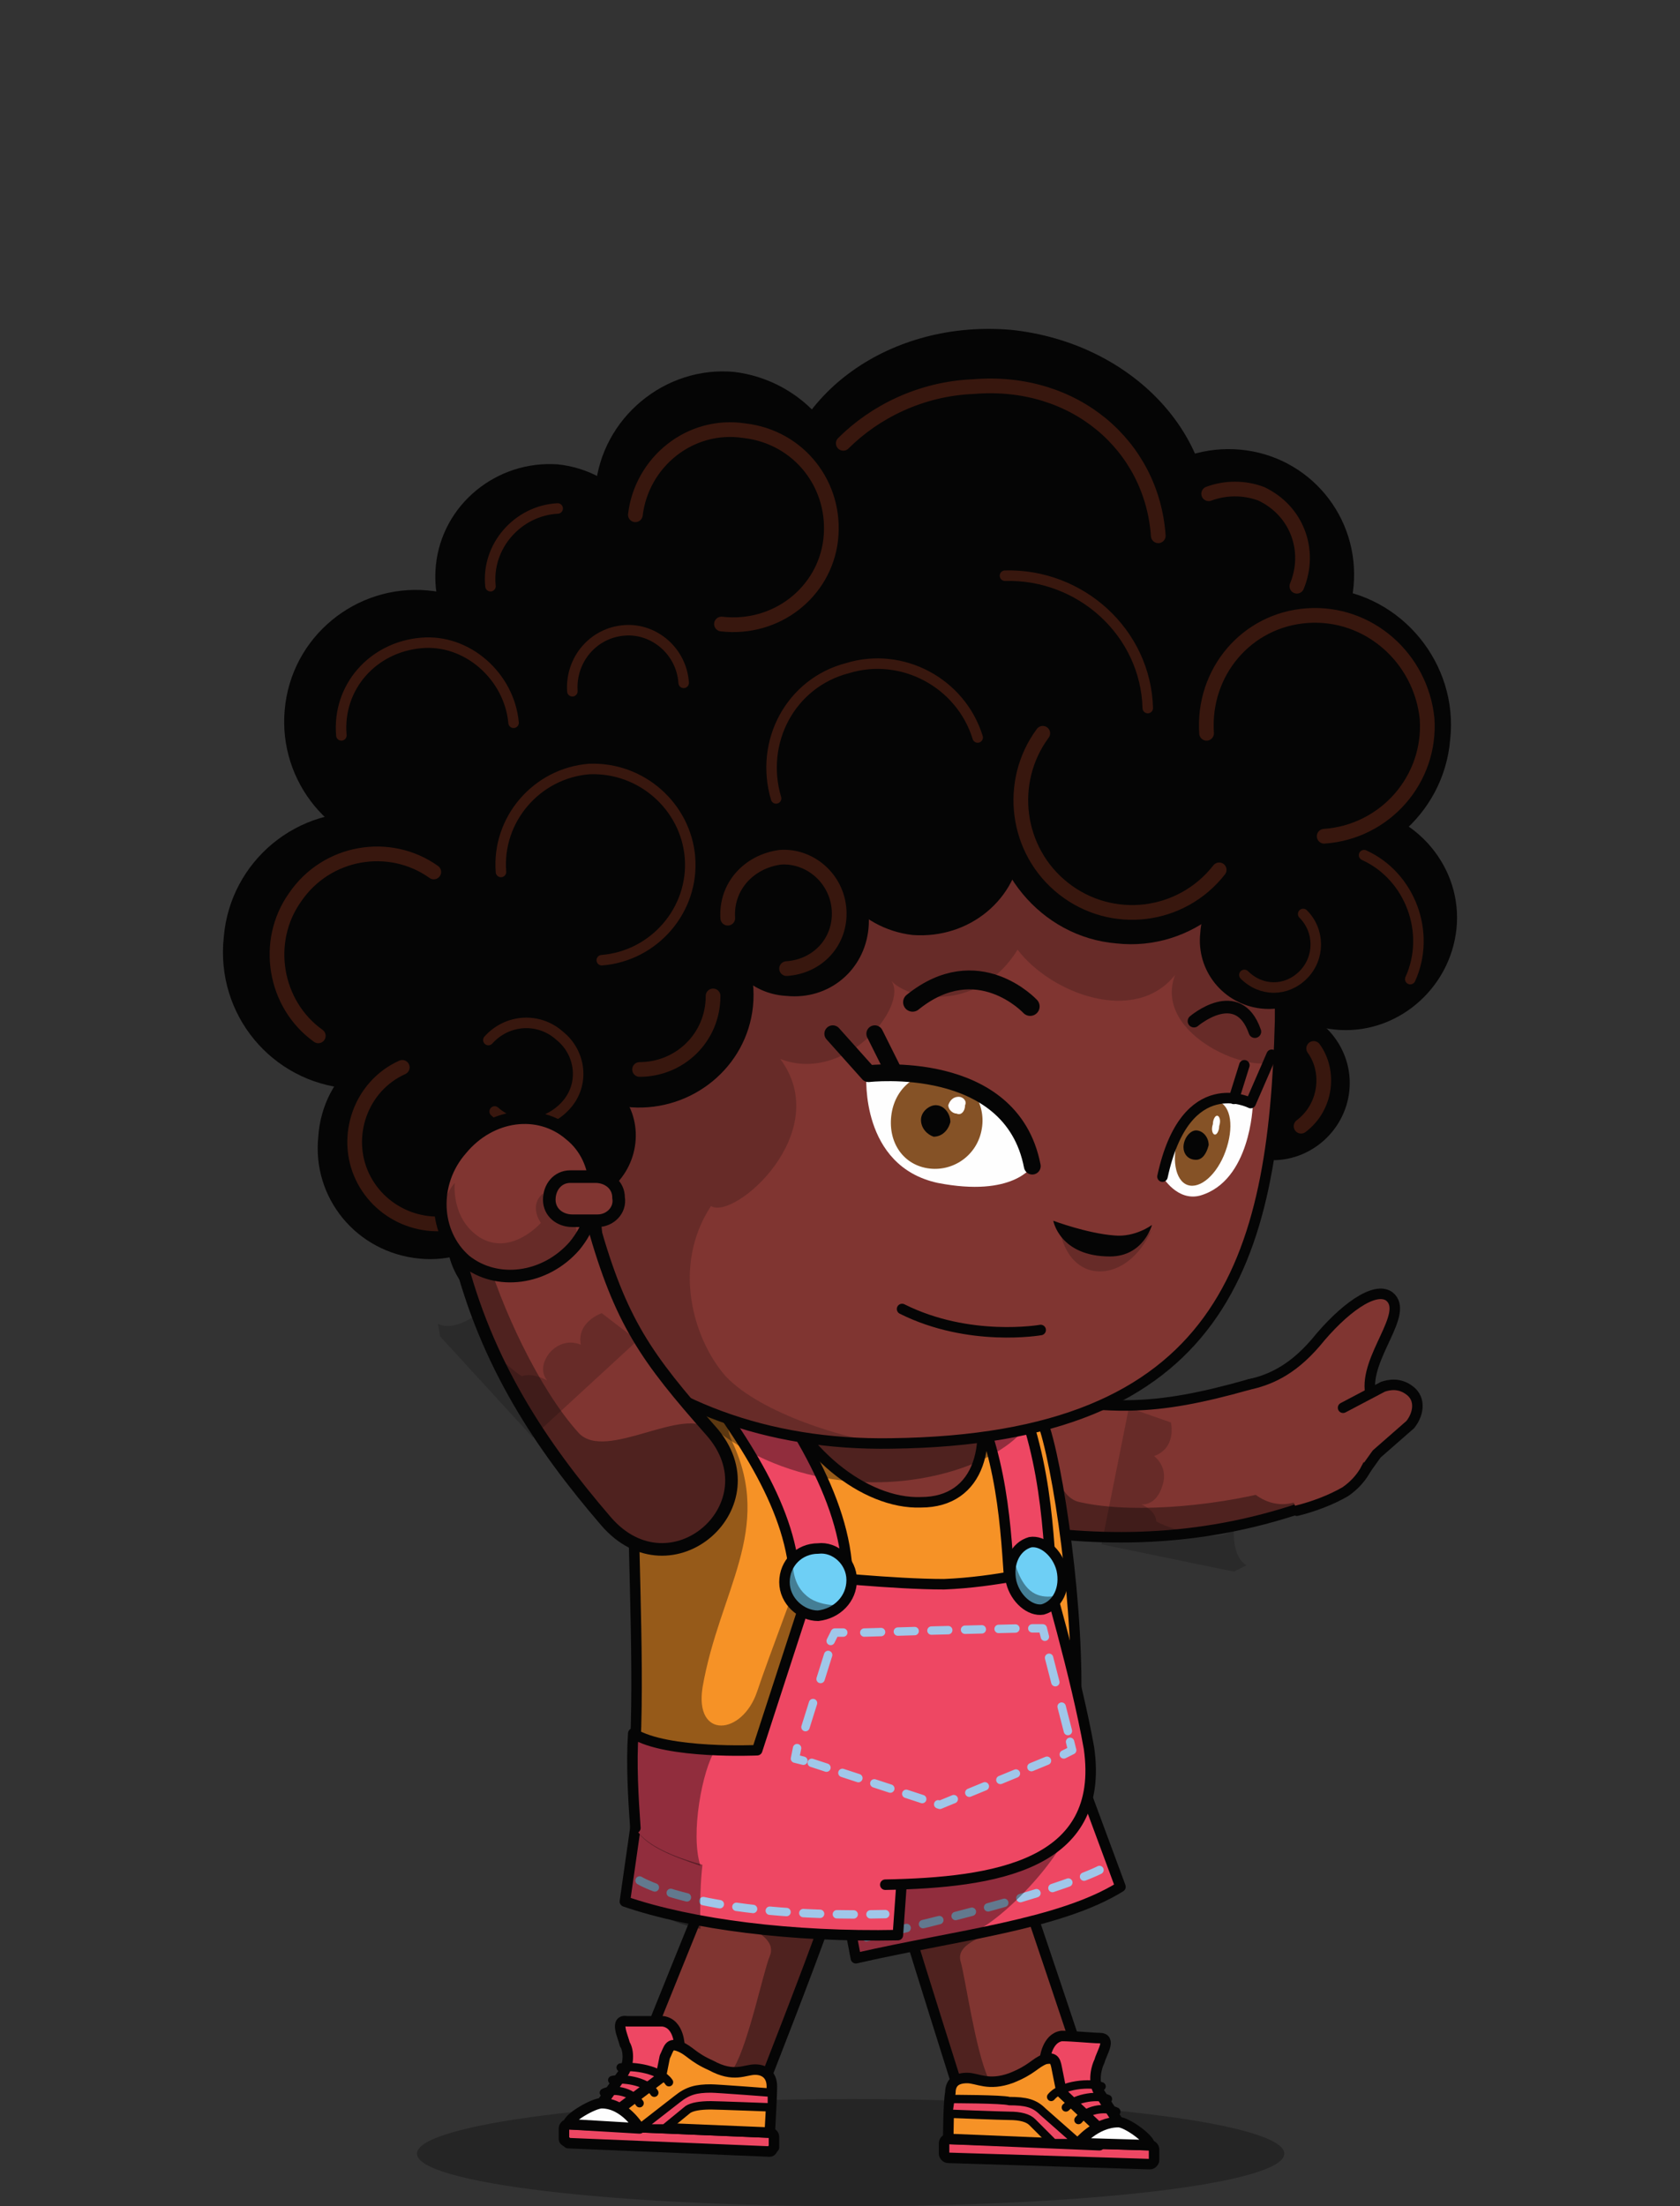 <svg xmlns="http://www.w3.org/2000/svg" width="80" height="105" fill="none" viewBox="0 0 80 105">
  <rect x="0" y="0" width="80" height="105" fill="#333333" stroke="none"/>
  <g class="1-24-ilus">
    <g class="&lt;Group&gt;">
      <path fill="#050505" d="M61.156 102.5c0-1.4-9.2-2.6-20.6-2.6-11.4 0-20.7 1.2-20.7 2.6 0 1.4 9.3 2.5 20.7 2.5 11.4 0 20.6-1.1 20.6-2.5Z" class="&lt;Path&gt;" opacity=".3"/>
      <g class="&lt;Group&gt;">
        <path fill="#050505" d="M41.856 63.1s-3.1-1-4.6-4.2c-.3-1-1.6-1.5-2.6-.5-1.5 1.3-1.2 5.3 1.8 6.7 3.1 1.4 6.5-1.5 5.4-2Z" class="&lt;Path&gt;"/>
        <path fill="#050505" d="M35.056 65.7s-2.4-1.6-2.4-3.8c0 0-1.1 3.3 2.4 3.8Z" class="&lt;Path&gt;" opacity=".2" style="mix-blend-mode:multiply"/>
      </g>
      <g class="&lt;Group&gt;">
        <g class="&lt;Group&gt;">
          <path fill="#803531" stroke="#050505" stroke-linecap="round" stroke-linejoin="round" stroke-width=".5" d="M61.556 71.9c-5 1.6-9.7 1.5-14.2.7-4.6-.7-3.6-7.1 1-6.3 4.5.8 6.5.9 11.1-.4 1-.3 2.9.2 3.5 2.4.6 2.1-.5 3.3-1.4 3.6Z" class="&lt;Path&gt;"/>
          <path fill="#050505" d="M61.556 71.9c-5 1.6-9.7 1.5-14.2.7-4.6-.7-3.6-7.1 1-6.3 1.7.3 1.3 4.9 3.1 5.2 2.7.6 7 .1 9.7-.7 1-.3 1.9-1.2 1.8-2.5.6 2.1-.5 3.3-1.4 3.6Z" class="&lt;Path&gt;" opacity=".4"/>
          <path fill="#050505" d="M55.756 67.7s.3 1.2-.8 1.6c0 0 .7.5.4 1.4-.3 1-1 .9-1 .9s.7.3.7.8c0 0 .4.3 1.8.6s1.9-.2 1.9-.2-.1 1.3.6 1.7l-.6.3-6.3-1.3 1.3-6.5 2 .7Z" class="&lt;Path&gt;" opacity=".2" style="mix-blend-mode:multiply"/>
        </g>
        <g class="&lt;Group&gt;">
          <g class="&lt;Path&gt;">
            <path fill="#803531" d="M59.456 65.9c.9-.2 2-.6 3.2-2 1.3-1.6 2.8-2.7 3.5-2.2 1 .8-1.2 2.9-.9 4.6.4 1.7.4 3.6-1.2 4.7-.7.4-1.5.7-2.3.9"/>
            <path stroke="#050505" stroke-linecap="round" stroke-linejoin="round" stroke-width=".5" d="M59.456 65.9c.9-.2 2-.6 3.2-2 1.3-1.6 2.8-2.7 3.5-2.2 1 .8-1.2 2.9-.9 4.6.4 1.7.4 3.6-1.2 4.7-.7.4-1.5.7-2.3.9"/>
          </g>
          <path fill="#803531" d="M58.656 69.4c.4 1.5 1.7 2.5 3 2.1 1.2-.3 1.9-1.8 1.5-3.3-.4-1.5-1.7-2.5-3-2.2-1.2.4-1.9 1.9-1.5 3.4Z" class="&lt;Path&gt;"/>
          <g class="&lt;Path&gt;">
            <path fill="#803531" d="m65.056 69.9.5-.7 1.6-1.4c.4-.5.5-1.2 0-1.6-.5-.4-1-.3-1.3-.2l-1.9 1"/>
            <path stroke="#050505" stroke-linecap="round" stroke-linejoin="round" stroke-width=".5" d="m65.056 69.9.5-.7 1.6-1.4c.4-.5.5-1.2 0-1.6-.5-.4-1-.3-1.3-.2l-1.9 1"/>
          </g>
        </g>
        <g class="&lt;Group&gt;">
          <g class="&lt;Group&gt;">
            <path fill="#803531" stroke="#050505" stroke-linecap="round" stroke-linejoin="round" stroke-width=".5" d="M51.356 97.7s-2.1-6.3-2.7-8c-.6-2.2-2.4-2.7-3.9-2.2-1.4.4-2.3 1.6-1.6 4 .7 2.3 2.5 8 2.5 8 1.1 3.5 7.1 1.7 5.7-1.8Z" class="&lt;Path&gt;"/>
            <path fill="#050505" d="M47.056 98.9c.9 1.7 4.1 1.7 2.4 2.2-1.5.5-3.3.1-3.8-1.6 0 0-1.8-5.7-2.5-8-.7-2.4.2-3.6 1.6-4 1.5-.5 3.3 0 3.9 2.2.8 2.4-3.4 2.2-2.9 3.7.2.7.7 4.2 1.3 5.5Z" class="&lt;Path&gt;" opacity=".4"/>
          </g>
          <g class="&lt;Group&gt;">
            <path fill="#EE4763" stroke="#050505" stroke-linecap="round" stroke-linejoin="round" stroke-width=".5" d="M44.956 102.5c0 .1.1.2.2.2l9.6.3c.1 0 .2-.1.2-.2v-.5c0-.1-.1-.2-.2-.2l-9.6-.3c-.1 0-.2.1-.2.2v.5Zm4.8-4.5s.1-1 .8-1.1c.5 0 1.5.1 1.8.1.6 0 .1.7 0 1.1-.2.4-.3 1.1 0 1.5l.9 1.4-1.2.5-2.3-2V98Z" class="&lt;Path&gt;"/>
            <path fill="#F69226" stroke="#050505" stroke-linecap="round" stroke-linejoin="round" stroke-width=".5" d="M45.156 101.8s0-1.7.1-2.2c0-.5.3-.7.8-.7s1 .4 2.1 0c1-.4 1.1-.7 1.6-.9.5-.1.5.1.6.6l.2 1 1.8 1.7v.8l-7.2-.3Z" class="&lt;Path&gt;"/>
            <path fill="#FEFEFE" stroke="#050505" stroke-linecap="round" stroke-linejoin="round" stroke-width=".5" d="M54.756 102.1c0-.3-1.1-1.1-1.5-1.1-1.1 0-1.9 1-1.9 1l3.4.1Z" class="&lt;Path&gt;"/>
            <path stroke="#050505" stroke-linecap="round" stroke-linejoin="round" stroke-width=".4" d="M50.056 99.8c.5-.6 1.9-.7 2.4-.5m-1.7 1c.5-.5 1.6-.6 2-.4m-1.4 1c.5-.6 1.4-.6 1.8-.4" class="&lt;Path&gt;"/>
            <path fill="#EE4763" stroke="#050505" stroke-linecap="round" stroke-linejoin="round" stroke-width=".4" d="M48.056 100c.8 0 1.2.1 1.6.5l1.7 1.5h-1.2l-1-1c-.2-.2-.567-.3-1.1-.3-.3 0-2.9-.1-2.9-.1l.1-.7s2.5 0 2.8.1Z" class="&lt;Path&gt;"/>
          </g>
        </g>
        <g class="&lt;Group&gt;">
          <g class="&lt;Group&gt;">
            <path fill="#803531" stroke="#050505" stroke-linecap="round" stroke-linejoin="round" stroke-width=".5" d="M30.856 97s2.5-6.2 3.2-7.9c.8-2.1 2.6-2.5 4.1-1.9 1.4.6 2.1 1.9 1.2 4.1-.8 2.3-3 7.9-3 7.9-1.3 3.4-7.2 1.1-5.5-2.2Z" class="&lt;Path&gt;"/>
            <path fill="#050505" d="M34.956 98.4c-1 1.7-4.2 1.5-2.6 2.1 1.5.6 3.3.3 4-1.3 0 0 2.2-5.6 3-7.9.9-2.2.2-3.5-1.2-4.1-1.5-.6-3.3-.2-4.1 1.9-.9 2.4 3.2 2.5 2.6 4-.3.7-1 4.1-1.7 5.3Z" class="&lt;Path&gt;" opacity=".4"/>
          </g>
          <g class="&lt;Group&gt;">
            <path fill="#EE4763" stroke="#050505" stroke-linecap="round" stroke-linejoin="round" stroke-width=".5" d="M36.856 102.2c-.1.1-.1.2-.2.2l-9.6-.4c-.1-.1-.2-.1-.2-.2v-.5c0-.1.1-.2.2-.2l9.6.4c.1 0 .2.1.2.2v.5Zm-4.5-4.8s0-1.1-.8-1.2h-1.7c-.6-.1-.2.7-.1 1.1.2.3.2 1-.1 1.4l-1 1.4 1.2.5 2.3-1.7.2-1.5Z" class="&lt;Path&gt;"/>
            <path fill="#F69226" stroke="#050505" stroke-linecap="round" stroke-linejoin="round" stroke-width=".5" d="M36.656 101.5s.1-1.7.1-2.2c0-.5-.3-.8-.8-.8s-1 .4-2.1-.2c-.9-.4-1-.7-1.5-.9-.5-.2-.5.1-.7.5l-.2 1-2 1.5v.8l7.2.3Z" class="&lt;Path&gt;"/>
            <path fill="#FEFEFE" stroke="#050505" stroke-linecap="round" stroke-linejoin="round" stroke-width=".5" d="M27.056 101.1c0-.3 1.2-1 1.6-1 1.1 0 1.8 1.2 1.8 1.2l-3.4-.2Z" class="&lt;Path&gt;"/>
            <path stroke="#050505" stroke-linecap="round" stroke-linejoin="round" stroke-width=".4" d="M31.856 99.1c-.4-.6-1.7-.8-2.3-.7m1.6 1.2c-.4-.6-1.6-.7-2-.6m1.3 1.1c-.4-.6-1.3-.7-1.7-.5" class="&lt;Path&gt;"/>
            <path fill="#EE4763" stroke="#050505" stroke-linecap="round" stroke-linejoin="round" stroke-width=".4" d="M33.856 99.4c-.7 0-1.1.1-1.6.5l-1.8 1.4h1.2l1.1-.9c.2-.133.567-.2 1.1-.2.3 0 2.9.1 2.9.1v-.7s-2.6-.2-2.9-.2Z" class="&lt;Path&gt;"/>
          </g>
        </g>
        <g class="&lt;Group&gt;">
          <g class="&lt;Group&gt;">
            <path fill="#EE4763" stroke="#050505" stroke-linecap="round" stroke-linejoin="round" stroke-width=".5" d="m51.356 84.4 2 5.4c-2.9 1.8-7.8 2.3-12.6 3.4l-.8-4.2c-.9-2.5 1.3-4.9 4.1-6.1 2.9-1.1 6.4-1 7.3 1.5Z" class="&lt;Path&gt;"/>
            <path stroke="#A0C7E9" stroke-dasharray=".8 .8" stroke-linecap="round" stroke-linejoin="round" stroke-width=".4" d="M52.356 89s-2.5 1.3-11.1 3.2" class="&lt;Path&gt;"/>
            <path fill="#050505" d="M51.356 84.4c.9 2.7-3.6 7-4.9 7.5-1.7.6-3.9.9-5.8 1.4l-.7-4.3c-.9-2.5 1.3-4.9 4.1-6.1 2.9-1.1 6.4-1 7.3 1.5Z" class="&lt;Path&gt;" opacity=".4"/>
          </g>
          <g class="&lt;Group&gt;">
            <path fill="#EE4763" stroke="#050505" stroke-linecap="round" stroke-linejoin="round" stroke-width=".5" d="m30.256 87-.5 3.5c3.2 1.1 8 1.7 13 1.6l.2-2.8c.2-2.7-2.6-5-5.6-5.4-3.1-.4-6.8.5-7.1 3.1Z" class="&lt;Path&gt;"/>
            <path stroke="#A0C7E9" stroke-dasharray=".8 .8" stroke-linecap="round" stroke-linejoin="round" stroke-width=".4" d="M30.456 89.5s2.9 1.8 11.7 1.6" class="&lt;Path&gt;"/>
            <path fill="#050505" d="m30.256 87-.5 3.5c1 .3 2.4 1.1 3.6 1.3-.1-3.7.3-7.5 4-7.9-3.1-.4-6.8.5-7.1 3.1Z" class="&lt;Path&gt;" opacity=".4"/>
          </g>
          <g class="&lt;Group&gt;">
            <path fill="#F69226" stroke="#050505" stroke-linecap="round" stroke-linejoin="round" stroke-width=".5" d="M40.856 88.6c8.9-.2 9.8-3.5 10.3-6.1.4-4.5-.6-11.9-1.4-14.5-1.2-4.4-4.6-5.9-9.6-5.8-4.9.1-9.9 1.8-10 6.3-.1 3.7.3 10.1.1 14.5.3 4.1 1.8 5.9 10.6 5.6Z" class="&lt;Path&gt;"/>
            <path fill="#050505" d="M40.856 88.6c7.3-.1 2.2-13.5-2.6-14.1 0 0-1.7 4.5-2.2 6-.7 2.1-3 2.3-2.6-.2.8-4.6 3.4-7.5 1.4-11.7-1.9-4.1 10.3-6.5 5.3-6.4-4.9.1-10 1.8-10.1 6.3-.1 3.7.8 10.6 0 14.5.2 4 2 5.9 10.8 5.6Z" class="&lt;Path&gt;" opacity=".4"/>
            <path fill="#803531" stroke="#050505" stroke-width=".5" d="M46.256 65.4c1.2 3.3.4 6.1-2.4 6.1-2.7.1-5.9-2.5-7-5.8-1.1-3.3.1-3.4 2.8-3.5 2.8-.1 5.5-.1 6.6 3.2Z" class="&lt;Path&gt;"/>
            <path fill="#EE4763" stroke="#050505" stroke-linecap="round" stroke-linejoin="round" stroke-width=".5" d="M50.056 75c-.2-3.4-.5-7.5-3-11.4l-1.6 1.3c2.2 3.5 2.4 7.3 2.6 10.2l2-.1Z" class="&lt;Path&gt;"/>
            <path fill="#EE4763" d="M51.856 83.2c-.6-3.4-2.1-8.5-2.1-8.5s-2.3.6-4.8.7c-2.4 0-6.2-.4-6.2-.4l-2.7 8.3s-4.3.2-5.9-.8c-.1 1.7 0 2.9.1 4.5 1.1 2 8 2.8 11.9 2.7 5.2-.1 10.5-.9 9.7-6.5Z" class="&lt;Path&gt;"/>
            <path fill="#050505" d="M34.056 83.3s-2.7-.2-3.9-.8c-.1 1.7 0 2.9.1 4.5.4.8 1.6 1.3 3.1 1.8-.5-1.5.1-4.6.7-5.5Z" class="&lt;Path&gt;" opacity=".4"/>
            <path stroke="#050505" stroke-linecap="round" stroke-linejoin="round" stroke-width=".5" d="M30.256 87c-.1-1.4-.2-3.1-.1-4.5 1.6 1 5.9.8 5.9.8l2.7-8.3s3.8.4 6.2.4c2.5-.1 4.8-.7 4.8-.7s1.5 5.1 2.1 8.5c.8 5.6-4.5 6.4-9.7 6.5" class="&lt;Path&gt;"/>
            <path fill="#EE4763" stroke="#050505" stroke-linecap="round" stroke-linejoin="round" stroke-width=".5" d="M40.356 75c-.1-3.7-2.6-7.6-5.8-11.8l-1.9 1.6c2.8 3.7 5.1 7.1 5.2 10.6l2.5-.4Z" class="&lt;Path&gt;"/>
            <path fill="#6ECFF5" stroke="#050505" stroke-linecap="round" stroke-linejoin="round" stroke-width=".5" d="M37.356 75.3c0 .9.8 1.6 1.6 1.6.9-.1 1.6-.8 1.6-1.7 0-.9-.8-1.6-1.6-1.5-.9 0-1.6.7-1.6 1.6Z" class="&lt;Path&gt;"/>
            <path fill="#050505" d="M37.856 76.4c.6.6 1.7.6 2.3 0 0 0-1.2.1-1.8-.5-.7-.6-.6-1.7-.6-1.7-.6.6-.5 1.6.1 2.2Z" class="&lt;Path&gt;" opacity=".4"/>
            <path fill="#6ECFF5" stroke="#050505" stroke-linecap="round" stroke-linejoin="round" stroke-width=".5" d="M48.156 75.3c.2.8.9 1.4 1.5 1.3.7-.2 1.1-1 .9-1.9-.2-.8-.9-1.4-1.5-1.3-.7.2-1.1 1-.9 1.9Z" class="&lt;Path&gt;"/>
            <path fill="#050505" d="M48.756 76.3c.6.5 1.3.3 1.7-.4 0 0-.8.3-1.4-.2-.6-.5-.8-1.6-.8-1.6-.3.7-.1 1.7.5 2.2Z" class="&lt;Path&gt;" opacity=".4"/>
            <g class="&lt;Group&gt;">
              <g class="&lt;Group&gt;">
                <path stroke="#A0C7E9" stroke-linecap="round" stroke-linejoin="round" stroke-width=".4" d="m38.256 83.8-.4-.1.1-.5" class="&lt;Path&gt;"/>
                <path stroke="#A0C7E9" stroke-dasharray="1.2 1.2" stroke-linecap="round" stroke-linejoin="round" stroke-width=".4" d="m38.356 82.2 1.1-3.5" class="&lt;Path&gt;"/>
                <path stroke="#A0C7E9" stroke-linecap="round" stroke-linejoin="round" stroke-width=".4" d="m39.556 78.1.2-.4h.4" class="&lt;Path&gt;"/>
                <path stroke="#A0C7E9" stroke-dasharray=".8 .8" stroke-linecap="round" stroke-linejoin="round" stroke-width=".4" d="m41.156 77.7 3.4-.1 4.1-.1" class="&lt;Path&gt;"/>
                <path stroke="#A0C7E9" stroke-linecap="round" stroke-linejoin="round" stroke-width=".4" d="M49.156 77.5h.5l.1.4" class="&lt;Path&gt;"/>
                <path stroke="#A0C7E9" stroke-dasharray="1.2 1.2" stroke-linecap="round" stroke-linejoin="round" stroke-width=".4" d="m49.956 78.9.9 3.5" class="&lt;Path&gt;"/>
                <path stroke="#A0C7E9" stroke-linecap="round" stroke-linejoin="round" stroke-width=".4" d="m50.956 82.9.1.4-.4.2" class="&lt;Path&gt;"/>
                <path stroke="#A0C7E9" stroke-dasharray=".8 .8" stroke-linecap="round" stroke-linejoin="round" stroke-width=".4" d="m49.856 83.8-5.1 2.1-6.1-2" class="&lt;Path&gt;"/>
              </g>
            </g>
            <path fill="#050505" d="M31.456 65.3c6.5 9.2 19.6 4.2 17.6.8-3.4-5.7-19.4-3.3-17.6-.8Z" class="&lt;Path&gt;" opacity=".4"/>
          </g>
        </g>
        <g class="&lt;Group&gt;">
          <path fill="#050505" d="M45.156 60.7s-3.1-.1-5.3-2.8c-.5-.8-1.8-.9-2.5.2-1.1 1.7.2 5.3 3.3 5.8 3.3.6 5.7-3.1 4.5-3.2Z" class="&lt;Path&gt;"/>
          <path fill="#050505" d="M39.556 64.9s-2.6-.9-3.2-3c0 0-.2 3.4 3.2 3Z" class="&lt;Path&gt;" opacity=".2" style="mix-blend-mode:multiply"/>
        </g>
      </g>
      <g class="&lt;Group&gt;">
        <g class="&lt;Group&gt;">
          <path fill="#803531" stroke="#050505" stroke-width=".5" d="M22.256 50.3c.5 10.6 8.2 18.6 20.2 18.4 15.8-.2 18.2-8.7 18.5-20.1.2-10.6-9.5-18.8-20.2-18.3-10.7.4-19 9.4-18.5 20Z" class="&lt;Path&gt;"/>
          <path fill="#050505" d="M40.756 30.3c10.7-.5 20.4 7.7 20.2 18.3 0 .6-.033 1.2-.1 1.8-1 .9-6-1.1-4.9-4-1.9 2.4-5.9.9-7.5-1.2-1.8 2.9-5 2.5-6 1.5.8 1.2-2.2 4.9-5.3 3.7 2.6 3.5-2.2 7.7-3.3 7-1.9 2.9-.8 6.4.7 8.1 1.7 1.8 5.8 3 7.6 3.2h-.5c-11.5-.2-18.9-8-19.4-18.4-.5-10.6 7.8-19.6 18.5-20Z" class="&lt;Path&gt;" opacity=".2" style="mix-blend-mode:multiply"/>
        </g>
        <g class="&lt;Group&gt;">
          <g class="&lt;Group&gt;">
            <path fill="#FEFEFE" d="M55.356 56s1.1-5.5 4.3-3.4c0 0-.1 3.6-2.5 4.3-1.1.3-1.8-.9-1.8-.9Z" class="&lt;Path&gt;"/>
          </g>
          <path fill="#FEFEFE" d="M49.156 55.5s-.7-5.6-7.9-4.3c0 0-.3 4.3 3.4 5.1 3.6.7 4.5-.8 4.5-.8Z" class="&lt;Path&gt;"/>
        </g>
        <g class="&lt;Group&gt;">
          <path fill="#050505" d="M54.856 58.5s-.4.8-1.9.8c-1.4 0-2.5-.9-2.5-.9s.1 1.5 1.3 2c1.1.4 2.4-.3 3.1-1.9Z" class="&lt;Path&gt;" opacity=".2" style="mix-blend-mode:multiply"/>
          <path fill="#050505" d="M50.156 58.1s.3 1.7 2.7 1.7c1.6 0 2-1.5 2-1.5s-.8.6-1.8.5c-1.3-.1-2.9-.7-2.9-.7Z" class="&lt;Path&gt;"/>
        </g>
        <g class="&lt;Group&gt;">
          <path fill="#050505" d="m25.956 59.4-7.6-8.5.3-11.6 12.2-14.6s14.9-.6 15.2-.6c.3.1 13.1 2.8 13.1 3.1-.1.3 5.4 8.7 5.4 8.7l-.2 7.9-4.1 1.6-6.7-6.8-23.1 9.7-4.5 11.1Z" class="&lt;Path&gt;"/>
          <g class="&lt;Group&gt;">
            <path fill="#050505" d="M28.656 59.2c-.2 2-2 3.5-4 3.3-2.1-.1-3.5-1.9-3.4-4 .2-2 2-3.5 4.1-3.3 2 .2 3.5 2 3.3 4Z" class="&lt;Path&gt;"/>
            <path fill="#050505" d="M30.256 54.4c-.2 1.8-1.8 3.1-3.6 3-1.8-.2-3.1-1.8-2.9-3.6.1-1.8 1.7-3.1 3.5-3 1.9.2 3.2 1.8 3 3.6Zm10.2-30.1c-.4 3.4-3.3 5.8-6.6 5.5-3.4-.3-5.8-3.3-5.5-6.6.3-3.3 3.3-5.8 6.6-5.5 3.3.4 5.8 3.3 5.5 6.6Zm23.2 20.8c-.2 1.8-1.8 3.1-3.6 2.9-1.8-.2-3.1-1.8-2.9-3.6.1-1.8 1.7-3.1 3.5-2.9 1.9.2 3.2 1.8 3 3.6Zm-22.3-.9c-.2 2-1.9 3.4-3.9 3.2-2-.1-3.4-1.9-3.2-3.9.2-1.9 1.9-3.4 3.9-3.2 2 .2 3.4 1.9 3.2 3.9Z" class="&lt;Path&gt;"/>
            <path fill="#050505" d="M48.656 40.2c-.2 2.6-2.5 4.5-5.2 4.3-2.6-.3-4.5-2.6-4.3-5.2.3-2.6 2.6-4.5 5.2-4.3 2.7.3 4.6 2.6 4.3 5.2Zm12.3 7.7c2 .2 3.5 2 3.3 4-.2 2-2 3.5-4 3.3 0 0 .6-3.1.7-7.3Zm3.5-20c-.3 3.3-3.2 5.7-6.5 5.4-3.3-.3-5.7-3.2-5.4-6.5.3-3.3 3.2-5.7 6.5-5.4 3.3.3 5.7 3.2 5.4 6.5Zm-38.7 27.2c-.3 2.9-2.9 5.1-5.8 4.8-3-.3-5.1-2.9-4.8-5.8.2-3 2.8-5.1 5.8-4.8 2.9.3 5 2.9 4.8 5.8Zm10.1-7.2c-.3 2.9-2.9 5-5.8 4.8-2.9-.3-5.1-2.9-4.8-5.8.3-3 2.9-5.1 5.8-4.8 2.9.2 5.1 2.8 4.8 5.8Zm-4.5-20c-.3 3-2.9 5.1-5.8 4.8-2.9-.2-5.1-2.8-4.8-5.8.3-2.9 2.9-5 5.8-4.8 2.9.3 5.1 2.9 4.8 5.8Z" class="&lt;Path&gt;"/>
            <path fill="#050505" d="M69.356 44.2c-.3 2.9-2.9 5.1-5.8 4.8-2.9-.3-5.1-2.9-4.8-5.8.3-2.9 2.9-5.1 5.8-4.8 2.9.3 5.1 2.9 4.8 5.8Zm-45.6 1.7c-.3 3.6-3.6 6.3-7.2 5.9-3.6-.3-6.3-3.5-5.9-7.2.3-3.6 3.5-6.3 7.2-5.9 3.6.3 6.3 3.6 5.9 7.2Z" class="&lt;Path&gt;"/>
            <path fill="#050505" d="M60.356 39c-.4 3.6-3.6 6.3-7.2 5.9-3.6-.3-6.3-3.6-6-7.2.4-3.6 3.6-6.3 7.2-6 3.7.4 6.3 3.6 6 7.3Z" class="&lt;Path&gt;"/>
            <path fill="#050505" d="M69.056 35.2c-.3 3.6-3.5 6.3-7.2 6-3.6-.4-6.3-3.6-5.9-7.3.3-3.6 3.5-6.3 7.2-5.9 3.6.3 6.3 3.6 5.9 7.2Zm-11.5-9.6c-.5 4.9-5.4 8.5-11.1 7.9-5.7-.5-9.9-4.9-9.5-9.8.5-5 5.5-8.5 11.2-8 5.7.6 9.9 5 9.4 9.9Zm-31.5 9.3c-.3 3.5-3.4 6-6.8 5.7-3.5-.3-6-3.4-5.7-6.8.3-3.5 3.4-6 6.8-5.7 3.5.3 6 3.4 5.7 6.8Z" class="&lt;Path&gt;"/>
          </g>
          <path stroke="#38170E" stroke-linecap="round" stroke-linejoin="round" stroke-width=".5" d="M23.556 52.9c1 .9 2.5.7 3.4-.3.9-1 .7-2.5-.3-3.3-1-.9-2.5-.8-3.4.2m1.2-15.1c-.2-2.2-2.2-4-4.4-3.8-2.3.2-4 2.1-3.8 4.4m30.3.1c-.8-2.6-3.6-4.1-6.2-3.3-2.7.7-4.2 3.5-3.4 6.2m-4.4-5.5c-.1-1.5-1.4-2.6-2.8-2.5-1.5.1-2.6 1.4-2.5 2.9m39.9 13.7c1-2.2 0-4.9-2.2-5.9m-38.4-16.5c-1.9.1-3.4 1.8-3.2 3.7m31.3 5.8c-.1-3.6-3.2-6.4-6.8-6.3" class="&lt;Path&gt;"/>
          <path stroke="#38170E" stroke-linecap="round" stroke-linejoin="round" stroke-width=".7" d="M30.456 50.9c1.9 0 3.5-1.5 3.5-3.5" class="&lt;Path&gt;"/>
          <path stroke="#38170E" stroke-linecap="round" stroke-linejoin="round" stroke-width=".5" d="M59.256 46.4c.8.8 2 .8 2.8 0 .8-.8.8-2.1 0-2.9m-33.4 2.2c2.5-.2 4.4-2.4 4.2-4.9-.2-2.4-2.3-4.3-4.8-4.2-2.5.2-4.4 2.4-4.2 4.9m-1.1 17.3c-.3 1.1.3 2.3 1.5 2.5 1.1.3 2.2-.4 2.5-1.5" class="&lt;Path&gt;"/>
          <path stroke="#38170E" stroke-linecap="round" stroke-linejoin="round" stroke-width=".7" d="M19.156 50.8c-2 .9-2.8 3.3-1.9 5.2.9 1.9 3.2 2.8 5.2 1.9m39.3-30c.7-1.7 0-3.6-1.7-4.4-.8-.3-1.7-.3-2.5 0m-23.2 6.2c2.6.3 4.9-1.5 5.2-4 .3-2.6-1.5-4.9-4.1-5.2-2.6-.4-4.9 1.5-5.2 4m9.9-3.4c1.5-1.5 3.7-2.6 6.2-2.7 4.8-.4 8.5 2.8 8.8 7.1m-17.7 20.6c1.5-.1 2.6-1.3 2.5-2.8-.1-1.5-1.4-2.6-2.8-2.5-1.5.2-2.6 1.4-2.5 2.9m27.3 9.9c1.2-.9 1.4-2.6.6-3.7m.5-10.1c2.9-.2 5.1-2.7 4.9-5.6-.3-2.9-2.8-5.1-5.7-4.9-2.9.2-5 2.7-4.8 5.6m-7.8 0c-1.7 2.3-1.3 5.6 1 7.4 2.3 1.8 5.6 1.4 7.4-.9m-37.4.1c-2.1-1.5-5.1-1-6.6 1.2-1.5 2.1-1 5.1 1.1 6.6" class="&lt;Path&gt;"/>
        </g>
        <g class="&lt;Group&gt;">
          <path fill="#855226" d="M58.356 54.8c-.4 1.1-1.2 1.8-1.8 1.6-.6-.2-.8-1.3-.4-2.4.4-1.2 1.2-1.9 1.8-1.6.7.2.8 1.3.4 2.4Z" class="&lt;Path&gt;"/>
          <path fill="#050505" d="M57.556 54.5c-.1.4-.3.7-.6.7-.4 0-.6-.3-.6-.6 0-.4.3-.8.6-.8s.6.3.6.7Z" class="&lt;Path&gt;"/>
          <path fill="#FEFEFE" d="M58.056 53.6c0 .2-.1.4-.2.4s-.2-.2-.1-.5c0-.2.1-.4.2-.4s.2.2.1.5Z" class="&lt;Path&gt;"/>
        </g>
        <g class="&lt;Group&gt;">
          <path fill="#855226" d="M42.456 53c-.2 1.3.5 2.4 1.7 2.6 1.2.2 2.4-.6 2.6-1.9.2-1.2-.6-2.4-1.8-2.6-1.2-.2-2.3.6-2.5 1.9Z" class="&lt;Path&gt;"/>
          <path fill="#050505" d="M43.856 53.3c0 .4.3.7.6.8.4 0 .7-.3.8-.7 0-.4-.3-.8-.7-.8-.3 0-.7.3-.7.7Z" class="&lt;Path&gt;"/>
          <path fill="#FEFEFE" d="M45.156 52.6c0 .2.2.4.4.4.2.1.4-.1.4-.4.1-.2-.1-.4-.3-.4-.2 0-.4.1-.5.4Z" class="&lt;Path&gt;"/>
        </g>
        <g class="&lt;Group&gt;">
          <g class="&lt;Group&gt;">
            <path stroke="#050505" stroke-linecap="round" stroke-linejoin="round" stroke-width=".5" d="m60.556 50.2-1 2.3s-3.1-1.6-4.2 3.5" class="&lt;Path&gt;"/>
            <path stroke="#050505" stroke-linecap="round" stroke-linejoin="bevel" stroke-width=".5" d="m59.256 50.7-.5 1.6" class="&lt;Path&gt;"/>
          </g>
          <path stroke="#050505" stroke-linecap="round" stroke-linejoin="round" stroke-width=".8" d="m39.656 49.2 1.7 1.9s6.8-.8 7.8 4.4" class="&lt;Path&gt;"/>
          <path stroke="#050505" stroke-linecap="round" stroke-linejoin="bevel" stroke-width=".8" d="m41.656 49.2.9 1.8" class="&lt;Path&gt;"/>
        </g>
        <path stroke="#050505" stroke-linecap="round" stroke-width=".6" d="M56.856 48.6s2.1-1.8 2.9.5" class="&lt;Path&gt;"/>
        <path stroke="#050505" stroke-linecap="round" stroke-width=".9" d="M49.056 47.9s-2.5-2.7-5.6-.2" class="&lt;Path&gt;"/>
      </g>
      <path stroke="#050505" stroke-linecap="round" stroke-linejoin="bevel" stroke-width=".5" d="M49.556 63.3s-3.4.6-6.6-1" class="&lt;Path&gt;"/>
      <g class="&lt;Group&gt;">
        <path fill="#803531" stroke="#050505" stroke-linecap="round" stroke-linejoin="round" stroke-width=".6" d="M21.856 59.7c1.3 5.2 3.9 9.1 7 12.7 3.1 3.6 8.1-.8 5-4.3-3.1-3.5-4.3-5.2-5.6-9.8-.3-1-1.8-2.4-4-1.8-2.1.6-2.6 2.2-2.4 3.2Z" class="&lt;Path&gt;"/>
        <path fill="#050505" d="M21.856 59.7c1.3 5.2 3.9 9.1 7 12.7 3.1 3.6 8.1-.8 5-4.3-1.2-1.3-5 1.5-6.3.1-1.9-2.1-3.7-6-4.5-8.8-.3-1 0-2.2 1.2-2.9-2.1.6-2.6 2.2-2.4 3.2Z" class="&lt;Path&gt;" opacity=".4"/>
        <path fill="#050505" d="M28.656 62.5s-1.2.4-1 1.5c0 0-.8-.4-1.5.4-.6.8-.1 1.3-.1 1.3s-.7-.4-1.2-.2c0 0-.4-.2-1.4-1.2-1-1.1-.8-1.7-.8-1.7s-1.1.8-1.8.4l.1.6 4.4 4.8 5-4.6-1.7-1.3Z" class="&lt;Path&gt;" opacity=".2" style="mix-blend-mode:multiply"/>
      </g>
      <g class="&lt;Group&gt;">
        <g class="&lt;Group&gt;">
          <path fill="#803531" stroke="#050505" stroke-linecap="round" stroke-width=".6" d="M21.956 54.7c-1.4 1.6-1.3 4 .2 5.3 1.5 1.2 3.8.9 5.2-.7 1.4-1.7 1.3-4.1-.2-5.3-1.5-1.3-3.8-1-5.2.7Z" class="&lt;Path&gt;"/>
          <path fill="#803531" stroke="#050505" stroke-linecap="round" stroke-width=".6" d="M27.156 56c-.6 0-1 .5-1 1.1 0 .6.5 1 1.1 1h1.2c.6 0 1.1-.5 1-1.1 0-.6-.5-1-1.1-1h-1.2Z" class="&lt;Path&gt;"/>
          <path fill="#050505" d="M21.656 56.3s-.2 1.7 1.2 2.6c1.5.9 2.9-.7 2.9-.7s-.6-.8.1-1.4c0 0 .1 1.5 1.5 1.3l.2 1s-2.3 2.8-4.9 1.2c-2.6-1.7-1.3-3.7-1-4Z" class="&lt;Path&gt;" opacity=".2" style="mix-blend-mode:multiply"/>
        </g>
      </g>
    </g>
  </g>
</svg>
